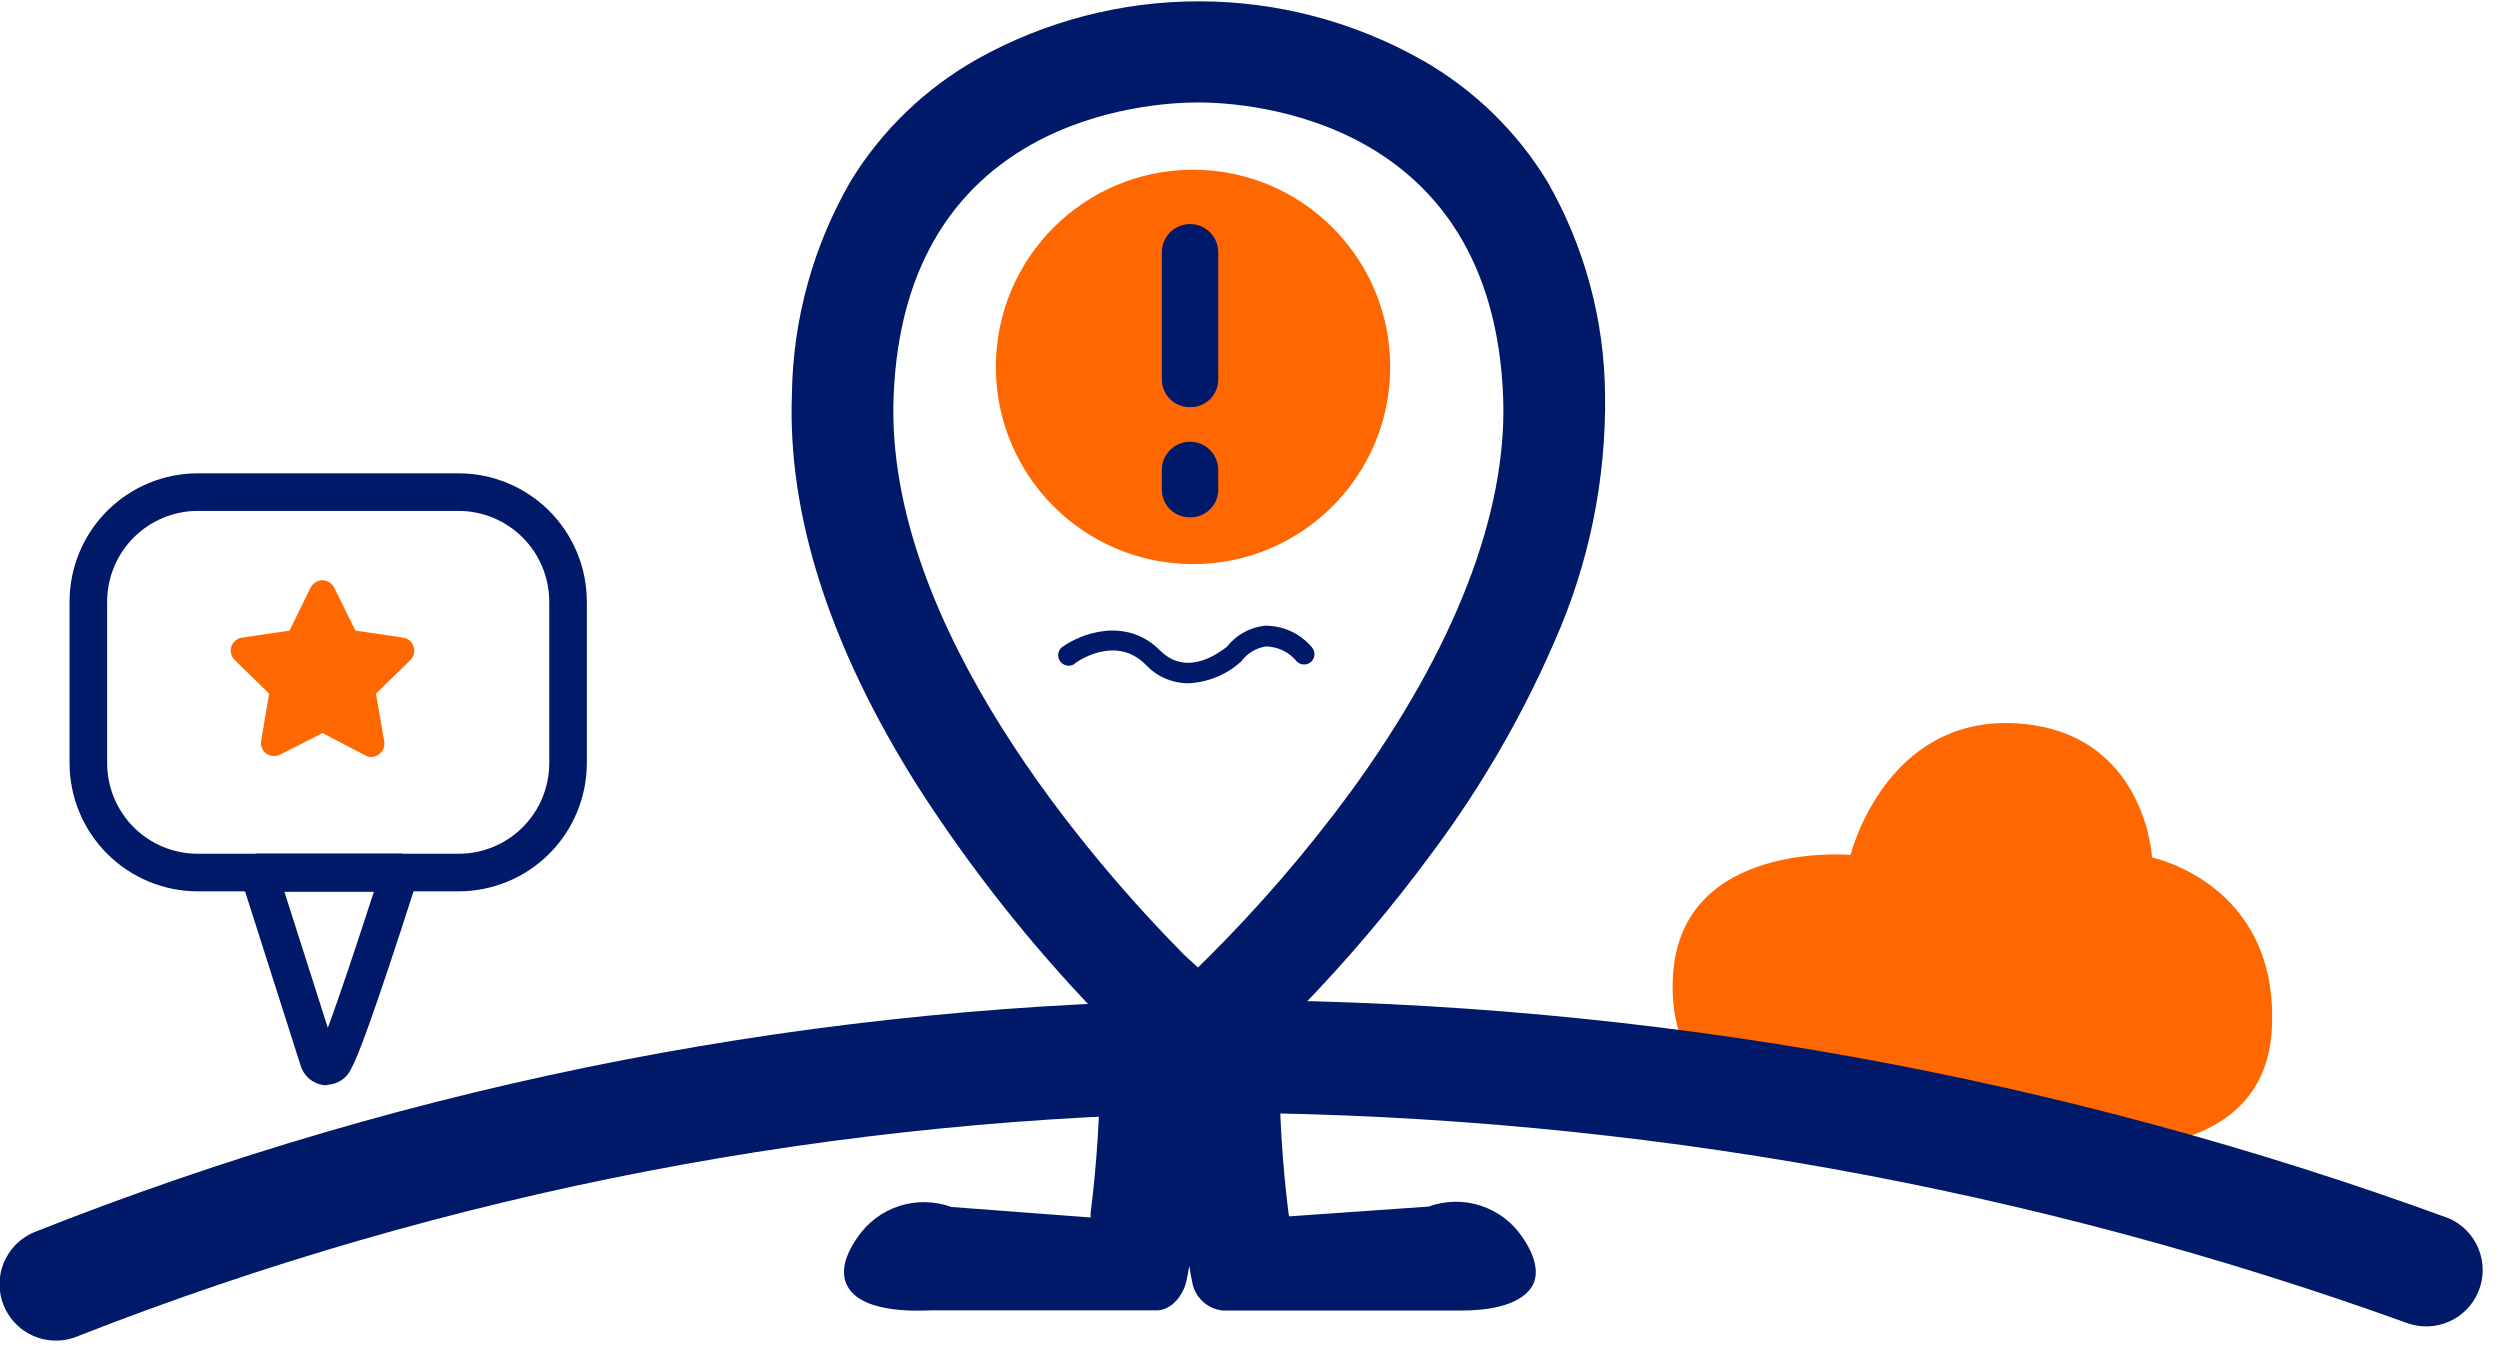 <svg width="133" height="72" viewBox="0 0 133 72" fill="none" xmlns="http://www.w3.org/2000/svg">
<g clip-path="url(#clip0)">
<path d="M110 61L95.93 60.24C95.93 60.24 88.58 59.16 89 51.92C89.42 44.68 98.45 45.48 98.45 45.48C98.45 45.48 100.28 38.11 107.21 38.48C114.14 38.85 114.49 45.62 114.49 45.62C114.49 45.62 121.28 47.01 120.86 54.76C120.44 62.51 110 61 110 61Z" fill="#FF6700"/>
<path d="M3 71.32C2.306 71.326 1.632 71.091 1.092 70.656C0.552 70.22 0.18 69.611 0.039 68.932C-0.103 68.253 -0.005 67.546 0.316 66.931C0.638 66.316 1.162 65.832 1.8 65.56C22.152 57.486 43.835 53.294 65.73 53.2C87.759 53.317 109.602 57.248 130.29 64.82C131.001 65.133 131.562 65.711 131.856 66.43C132.15 67.149 132.154 67.954 131.866 68.676C131.579 69.397 131.022 69.98 130.314 70.299C129.606 70.619 128.802 70.651 128.07 70.39C108.069 63.175 86.992 59.392 65.73 59.2C44.667 59.358 23.812 63.378 4.2 71.06C3.822 71.228 3.414 71.317 3 71.32Z" fill="#001968"/>
<path d="M24.4 47.42H10.52C8.712 47.417 6.979 46.698 5.7 45.42C4.422 44.141 3.703 42.408 3.7 40.6V32C3.703 30.192 4.422 28.459 5.7 27.18C6.979 25.902 8.712 25.183 10.52 25.18H24.4C26.208 25.183 27.941 25.902 29.22 27.18C30.498 28.459 31.217 30.192 31.22 32V40.6C31.217 42.408 30.498 44.141 29.22 45.42C27.941 46.698 26.208 47.417 24.4 47.42ZM10.52 27.18C9.242 27.183 8.018 27.691 7.115 28.595C6.211 29.498 5.703 30.723 5.7 32V40.6C5.7 41.878 6.208 43.104 7.112 44.008C8.016 44.912 9.242 45.42 10.52 45.42H24.4C25.678 45.42 26.904 44.912 27.808 44.008C28.712 43.104 29.22 41.878 29.22 40.6V32C29.217 30.723 28.709 29.498 27.805 28.595C26.902 27.691 25.677 27.183 24.4 27.18H10.52Z" fill="#001968"/>
<path d="M17.38 57.74C17.096 57.735 16.82 57.648 16.584 57.49C16.349 57.333 16.163 57.11 16.05 56.85L16 56.71L12.81 46.71C12.763 46.56 12.753 46.402 12.779 46.247C12.805 46.093 12.867 45.946 12.96 45.82C13.053 45.693 13.175 45.589 13.316 45.518C13.457 45.447 13.612 45.41 13.77 45.41H21.27C21.428 45.41 21.583 45.447 21.724 45.518C21.865 45.589 21.987 45.693 22.08 45.82C22.173 45.946 22.235 46.093 22.261 46.247C22.287 46.402 22.276 46.56 22.23 46.71C19.73 54.51 18.98 56.33 18.69 56.84C18.581 57.09 18.404 57.304 18.18 57.458C17.955 57.611 17.692 57.699 17.42 57.71L17.38 57.74ZM15.13 47.44L17.44 54.68C18.02 53.13 18.97 50.28 19.89 47.44H15.13Z" fill="#001968"/>
<path d="M22 34.4C21.962 34.275 21.889 34.164 21.789 34.079C21.69 33.994 21.569 33.939 21.44 33.92L18.91 33.55L17.78 31.27C17.723 31.151 17.634 31.05 17.523 30.979C17.411 30.908 17.282 30.87 17.15 30.87C17.018 30.873 16.89 30.912 16.779 30.982C16.668 31.052 16.578 31.152 16.52 31.27L15.4 33.55L12.88 33.92C12.749 33.938 12.626 33.992 12.525 34.076C12.424 34.161 12.348 34.272 12.308 34.397C12.267 34.523 12.262 34.657 12.295 34.785C12.327 34.913 12.395 35.029 12.49 35.12L14.32 36.9L13.89 39.41C13.869 39.537 13.884 39.667 13.933 39.786C13.981 39.905 14.061 40.008 14.165 40.085C14.268 40.161 14.39 40.208 14.518 40.219C14.646 40.231 14.775 40.207 14.89 40.15L17.16 39L19.42 40.18C19.52 40.239 19.634 40.27 19.75 40.27C19.898 40.268 20.041 40.219 20.16 40.13C20.268 40.054 20.351 39.948 20.401 39.826C20.451 39.704 20.464 39.57 20.44 39.44L20 36.9L21.83 35.12C21.924 35.029 21.989 34.912 22.02 34.785C22.05 34.657 22.043 34.524 22 34.4Z" fill="#FF6700"/>
<path d="M76 45.05C78.531 41.621 80.662 37.914 82.35 34C84.163 29.909 85.067 25.474 85 21C84.979 17.065 83.946 13.201 82 9.78C80.397 7.162 78.162 4.989 75.5 3.46C71.935 1.457 67.914 0.406 63.825 0.406C59.736 0.406 55.715 1.457 52.15 3.46C49.471 4.972 47.221 7.14 45.61 9.76C43.623 13.166 42.552 17.028 42.5 20.97C42.26 27.31 44.5 34.26 49.13 41.61C51.873 45.865 55.017 49.846 58.52 53.5C58.52 53.5 58.94 53.84 58.87 56.35C58.869 59.078 58.695 61.804 58.35 64.51C58.35 64.92 58.15 65.03 57.95 65.06L50.49 64.5C49.67 64.201 48.774 64.187 47.945 64.459C47.117 64.731 46.403 65.274 45.92 66C43.29 69.81 49.55 69.29 49.55 69.29H61.41C62.19 69.29 62.64 68.54 62.75 68.05C63.021 66.593 63.198 65.12 63.28 63.64C63.349 65.103 63.52 66.56 63.79 68C63.89 68.5 64.34 69.28 65.12 69.25H76.98C76.98 69.25 83.24 69.79 80.62 65.98C80.137 65.256 79.425 64.716 78.598 64.446C77.771 64.176 76.877 64.191 76.06 64.49L68.59 65.02C68.4 65.02 68.24 64.87 68.2 64.46C67.868 61.806 67.708 59.134 67.72 56.46V55.93V55.14C67.958 54.55 68.296 54.005 68.72 53.53C71.341 50.876 73.774 48.043 76 45.05ZM64.41 51.35L63.75 51.99L62.75 51.07C57.55 45.8 46.75 33.3 47.2 21.07C47.78 5.79 61.2 5.07 63.82 5.07C66.44 5.07 79.82 5.87 80.36 21.16C80.57 27.36 77.75 34.66 72.2 42.27C69.829 45.495 67.211 48.531 64.37 51.35H64.41Z" fill="#001968"/>
<path d="M77.78 69.72C77.36 69.72 77.04 69.72 76.94 69.72H65.12H65.05C64.647 69.679 64.268 69.505 63.973 69.227C63.678 68.948 63.484 68.581 63.42 68.18C63.367 67.933 63.317 67.653 63.27 67.34C63.22 67.65 63.17 67.93 63.11 68.18C62.97 68.82 62.36 69.79 61.39 69.71H49.55C49.22 69.71 45.98 69.97 45.11 68.47C44.71 67.78 44.88 66.9 45.61 65.84C46.142 65.049 46.923 64.459 47.829 64.164C48.735 63.869 49.714 63.885 50.61 64.21L58.02 64.77C58.02 64.77 58.02 64.77 58.02 64.55C58.357 61.856 58.527 59.145 58.53 56.43C58.59 54.29 58.29 53.84 58.28 53.83C54.747 50.145 51.578 46.126 48.82 41.83C44.14 34.41 41.89 27.39 42.13 20.98C42.183 16.971 43.271 13.044 45.29 9.58C46.936 6.912 49.231 4.703 51.96 3.16C55.584 1.126 59.671 0.062 63.827 0.071C67.982 0.079 72.065 1.161 75.68 3.21C78.404 4.763 80.689 6.982 82.32 9.66C84.299 13.114 85.356 17.019 85.39 21C85.45 25.519 84.533 29.998 82.7 34.13C80.987 38.078 78.827 41.816 76.26 45.27C74.043 48.29 71.618 51.15 69 53.83C68.613 54.243 68.295 54.715 68.06 55.23V55.96V56.52C68.054 59.178 68.214 61.833 68.54 64.47C68.542 64.552 68.559 64.634 68.59 64.71L76 64.19C76.897 63.864 77.877 63.848 78.783 64.146C79.69 64.443 80.471 65.036 81 65.83C81.73 66.89 81.89 67.83 81.49 68.46C80.79 69.55 78.9 69.72 77.78 69.72ZM65.1 68.9H76.98C77.82 68.98 80.24 68.96 80.78 68.05C81.02 67.63 80.86 67.05 80.31 66.22C79.877 65.562 79.234 65.07 78.486 64.825C77.737 64.58 76.928 64.596 76.19 64.87H76.08L68.62 65.4C68.396 65.382 68.188 65.278 68.039 65.111C67.89 64.943 67.811 64.724 67.82 64.5C67.499 61.829 67.338 59.141 67.34 56.45V55.89V55.08C67.602 54.422 67.989 53.821 68.48 53.31C71.058 50.648 73.451 47.811 75.64 44.82C78.168 41.407 80.298 37.716 81.99 33.82C83.789 29.788 84.693 25.415 84.64 21C84.605 17.136 83.572 13.347 81.64 10C80.072 7.433 77.881 5.303 75.27 3.81C71.752 1.871 67.806 0.84 63.79 0.81C59.781 0.849 55.844 1.88 52.33 3.81C49.713 5.294 47.512 7.412 45.93 9.97C44.002 13.318 42.968 17.107 42.93 20.97C42.69 27.24 44.93 34.11 49.5 41.4C52.233 45.655 55.375 49.634 58.88 53.28C59.06 53.42 59.4 54.06 59.33 56.4C59.332 59.142 59.159 61.881 58.81 64.6C58.75 65.23 58.39 65.43 58.1 65.47L50.45 64.89C49.712 64.615 48.903 64.597 48.154 64.838C47.404 65.079 46.758 65.566 46.32 66.22C45.77 67.02 45.61 67.64 45.85 68.05C46.38 68.97 48.85 68.99 49.61 68.92H61.41C61.98 68.92 62.31 68.3 62.41 67.98C62.683 66.54 62.857 65.084 62.93 63.62H63.68C63.753 65.083 63.92 66.539 64.18 67.98C64.22 68.27 64.56 68.94 65.1 68.9ZM63.63 52.58L63.41 52.22L62.41 51.34C57.53 46.34 46.27 33.56 46.75 21.08C47.38 5.52 60.94 4.7 63.75 4.7C66.48 4.7 80.14 5.53 80.66 21.16C80.88 27.44 78.03 34.82 72.43 42.5C70.061 45.739 67.443 48.789 64.6 51.62L63.63 52.58ZM63.75 5.45C61.07 5.45 48.1 6.23 47.54 21.11C47.07 33.29 58.18 45.93 63 50.8L63.73 51.47L64.13 51.08C66.948 48.287 69.542 45.278 71.89 42.08C77.38 34.53 80.18 27.31 79.97 21.2C79.44 6.24 66.39 5.46 63.78 5.45H63.75Z" fill="#001968"/>
<path d="M63.47 30.01C69.263 30.01 73.96 25.314 73.96 19.52C73.96 13.727 69.263 9.03 63.47 9.03C57.676 9.03 52.98 13.727 52.98 19.52C52.98 25.314 57.676 30.01 63.47 30.01Z" fill="#FF6700"/>
<path d="M63.29 21.66C63.096 21.661 62.904 21.624 62.724 21.551C62.545 21.478 62.382 21.37 62.244 21.233C62.106 21.096 61.997 20.934 61.923 20.755C61.848 20.576 61.81 20.384 61.81 20.19V13.42C61.81 13.022 61.968 12.641 62.249 12.359C62.531 12.078 62.912 11.92 63.31 11.92C63.708 11.92 64.089 12.078 64.371 12.359C64.652 12.641 64.81 13.022 64.81 13.42V20.19C64.81 20.387 64.77 20.583 64.694 20.764C64.617 20.946 64.504 21.11 64.362 21.248C64.22 21.385 64.052 21.492 63.868 21.563C63.684 21.634 63.487 21.667 63.29 21.66Z" fill="#001968"/>
<path d="M63.29 27.52C63.096 27.521 62.904 27.484 62.724 27.411C62.545 27.338 62.382 27.23 62.244 27.093C62.106 26.956 61.997 26.794 61.923 26.615C61.848 26.436 61.81 26.244 61.81 26.05V25C61.81 24.602 61.968 24.221 62.249 23.939C62.531 23.658 62.912 23.5 63.31 23.5C63.708 23.5 64.089 23.658 64.371 23.939C64.652 24.221 64.81 24.602 64.81 25V26C64.817 26.201 64.782 26.402 64.709 26.59C64.635 26.777 64.523 26.948 64.38 27.09C64.238 27.233 64.067 27.345 63.88 27.419C63.692 27.492 63.491 27.527 63.29 27.52Z" fill="#001968"/>
<path d="M63.21 36.35C62.783 36.348 62.361 36.258 61.971 36.086C61.58 35.914 61.23 35.663 60.94 35.35C59.32 33.73 57.21 35.24 57.12 35.35C57 35.414 56.862 35.433 56.729 35.402C56.597 35.372 56.48 35.295 56.401 35.184C56.322 35.075 56.285 34.939 56.297 34.804C56.31 34.669 56.371 34.543 56.47 34.45C57.47 33.71 59.9 32.78 61.72 34.61C63.2 36.09 64.99 34.61 65.26 34.42C65.503 34.109 65.804 33.85 66.147 33.656C66.491 33.462 66.869 33.338 67.26 33.29C67.735 33.279 68.207 33.373 68.641 33.567C69.076 33.761 69.461 34.049 69.77 34.41C69.821 34.461 69.862 34.522 69.889 34.589C69.917 34.656 69.931 34.728 69.931 34.8C69.931 34.872 69.917 34.944 69.889 35.011C69.862 35.078 69.821 35.139 69.77 35.19C69.719 35.241 69.658 35.282 69.591 35.31C69.524 35.337 69.452 35.352 69.38 35.352C69.308 35.352 69.236 35.337 69.169 35.31C69.102 35.282 69.041 35.241 68.99 35.19C68.791 34.945 68.542 34.746 68.259 34.608C67.975 34.47 67.665 34.396 67.35 34.39C66.848 34.467 66.394 34.731 66.08 35.13L66.01 35.21C65.237 35.903 64.247 36.306 63.21 36.35Z" fill="#001968"/>
</g>
<defs>
<clipPath id="clip0">
<rect width="132.18" height="71.32" fill="white"/>
</clipPath>
</defs>
</svg>
